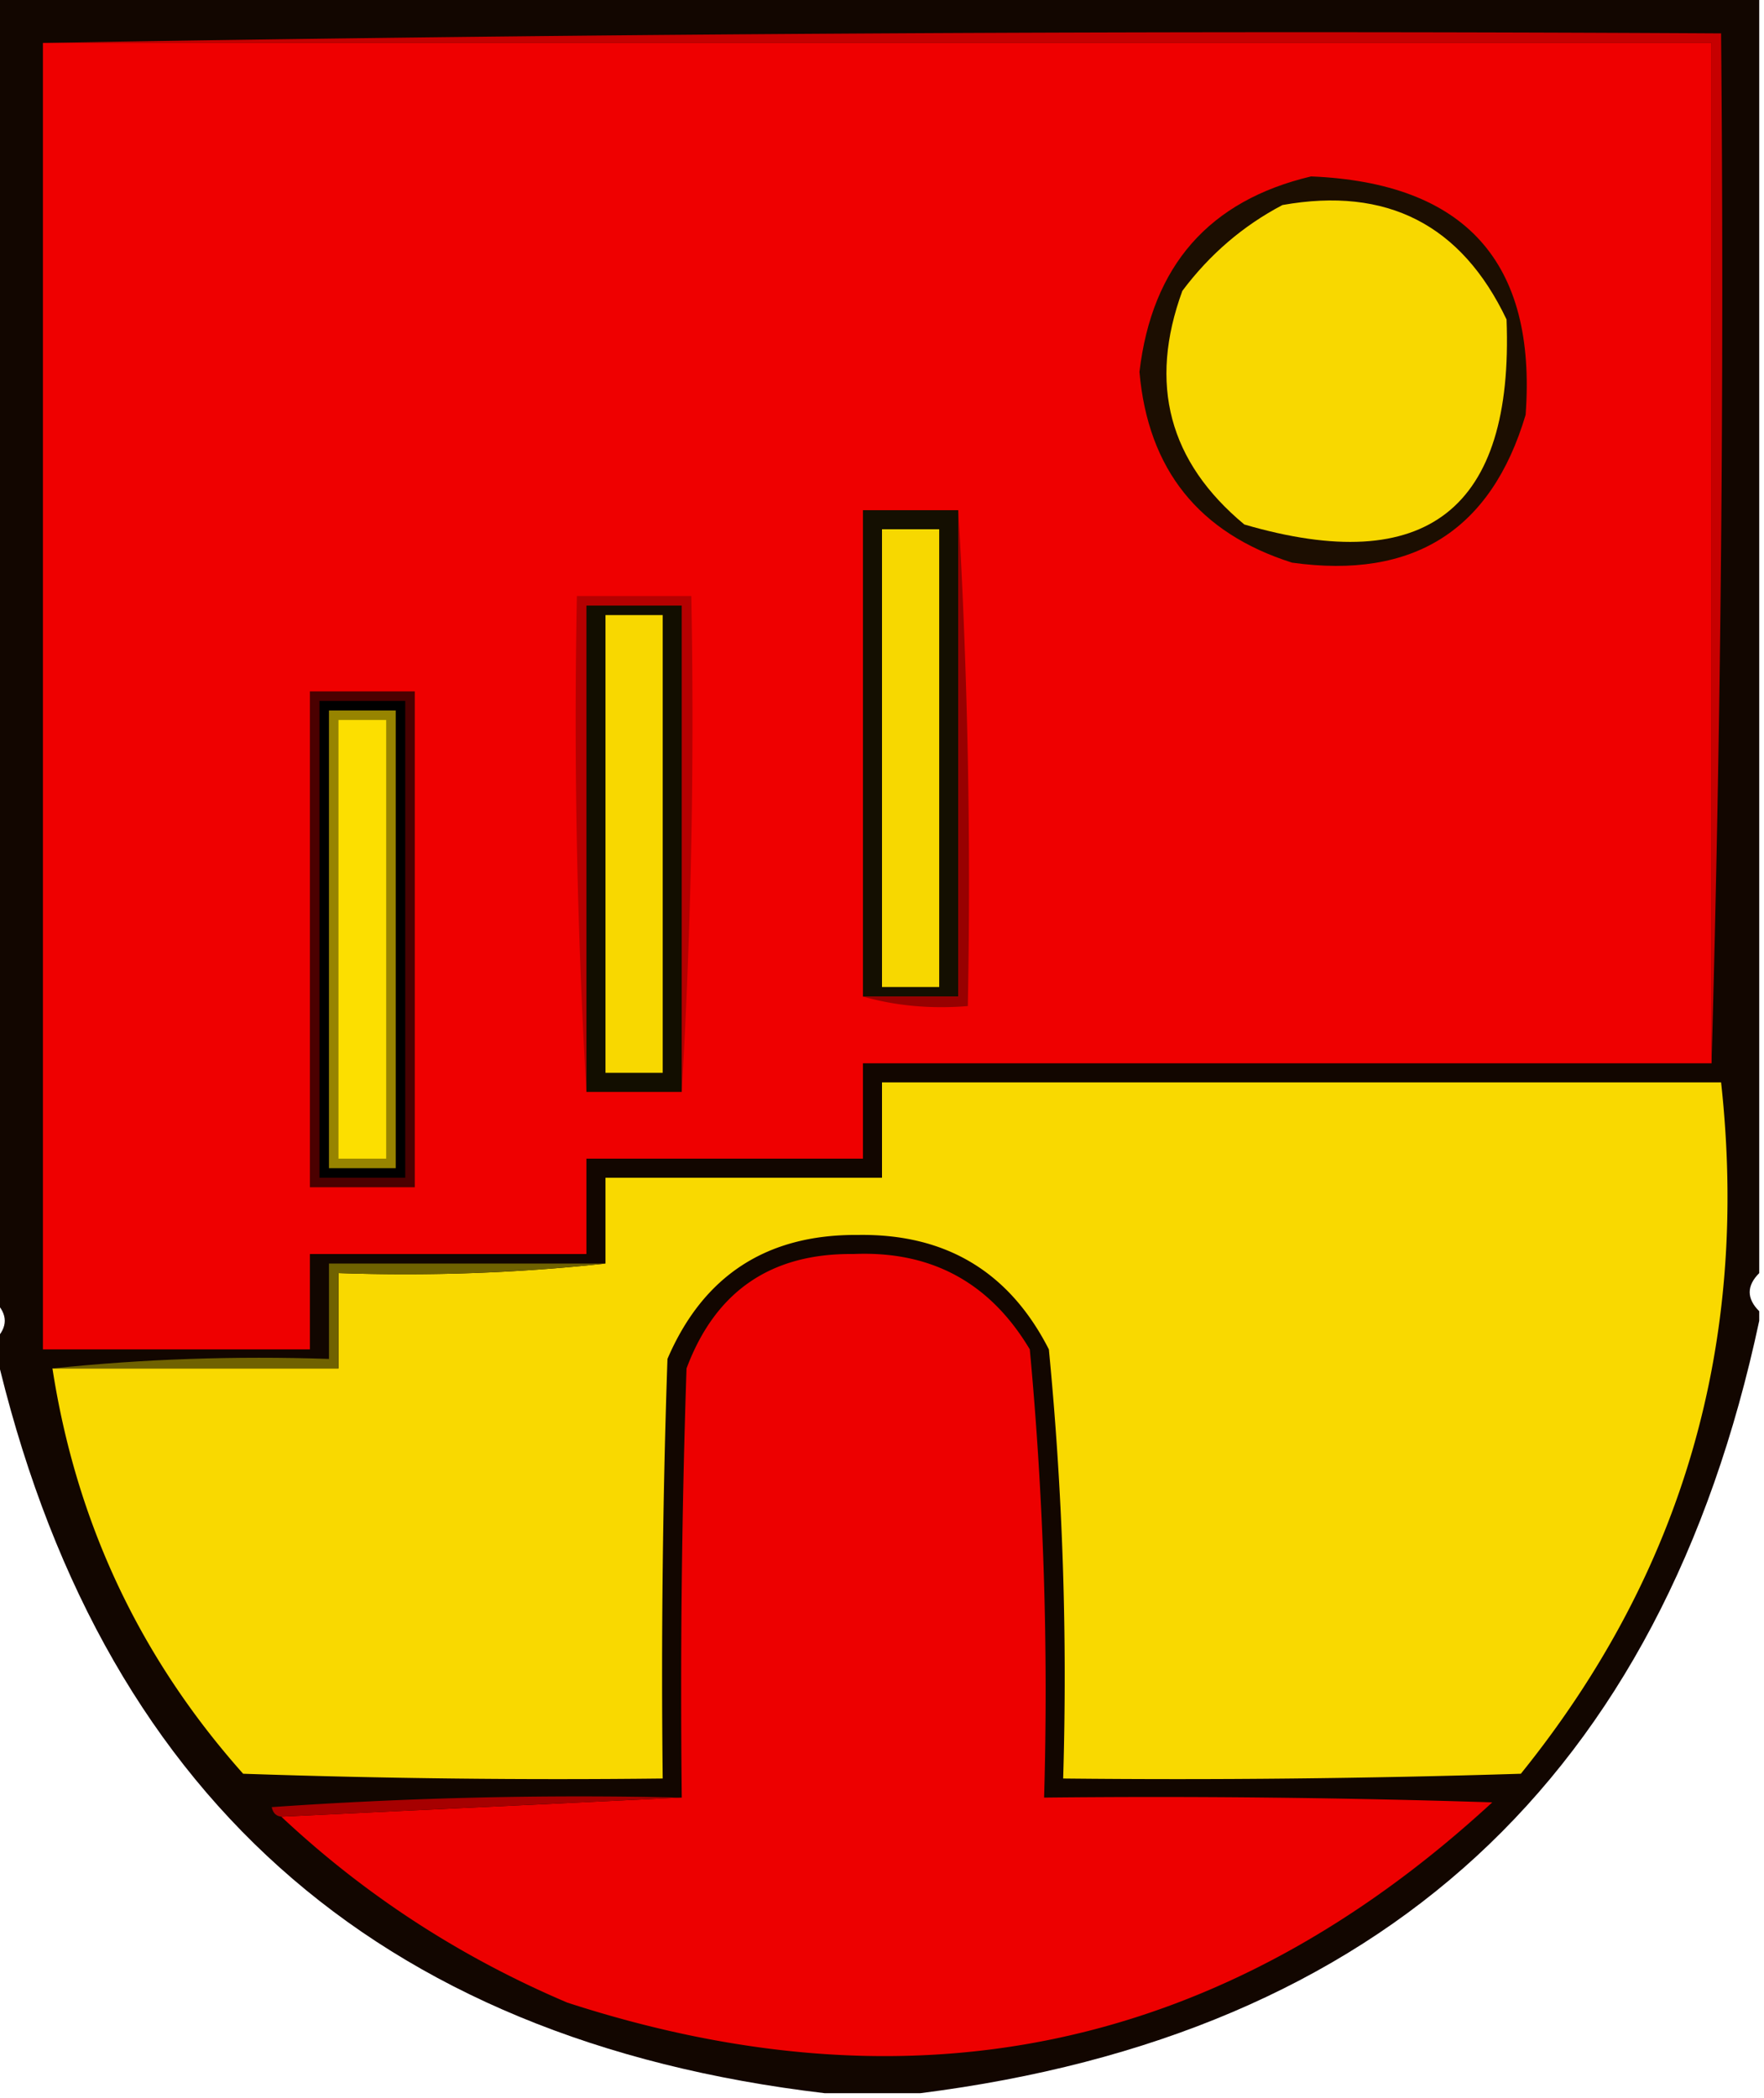 <svg xmlns="http://www.w3.org/2000/svg" width="185" height="220" style="shape-rendering:geometricPrecision;text-rendering:geometricPrecision;image-rendering:optimizeQuality;fill-rule:evenodd;clip-rule:evenodd"><path style="opacity:1" fill="#120600" d="M-.5-.5h185v134c-1.333 1.333-1.333 2.667 0 4v1c-10.208 47.877-39.541 74.877-88 81h-10c-47.247-5.577-76.247-31.577-87-78v-1c1.333-1.333 1.333-2.667 0-4V-.5z"/><path style="opacity:1" fill="#c60000" d="M4.5 4.5a7744.613 7744.613 0 0 1 176-1c.332 36.17-.002 72.17-1 108V4.5H4.5z"/><path style="opacity:1" fill="#ef0000" d="M4.5 4.5h175v107h-89v10h-29v10h-29v10h-28V4.5z"/><path style="opacity:1" fill="#1c0e01" d="M137.5 18.5c16.176.67 23.676 9.004 22.5 25-3.601 12.116-11.768 17.283-24.5 15.5-9.766-3.101-15.099-9.768-16-20 1.315-11.138 7.315-17.971 18-20.5z"/><path style="opacity:1" fill="#f8d800" d="M134.5 21.5c10.933-1.95 18.766 2.05 23.5 12 .765 19.903-8.401 27.07-27.5 21.5-7.91-6.571-10.076-14.738-6.5-24.5 2.876-3.836 6.376-6.836 10.5-9z"/><path style="opacity:1" fill="#140f01" d="M100.5 53.5v51h-10v-51h10z"/><path style="opacity:1" fill="#980000" d="M100.5 53.5a676.415 676.415 0 0 1 1 52c-3.871.315-7.538-.018-11-1h10v-51z"/><path style="opacity:1" fill="#f7d800" d="M92.5 55.5h6v48h-6v-48z"/><path style="opacity:1" fill="#b50000" d="M71.5 114.5v-51h-10v51a676.567 676.567 0 0 1-1-52h12a676.567 676.567 0 0 1-1 52z"/><path style="opacity:1" fill="#120e00" d="M71.5 114.5h-10v-51h10v51z"/><path style="opacity:1" fill="#f8d800" d="M63.5 64.5h6v48h-6v-48z"/><path style="opacity:1" fill="#4b0000" d="M32.5 72.5h11v52h-11v-52z"/><path style="opacity:1" d="M33.5 73.5h9v50h-9v-50z"/><path style="opacity:1" fill="#978400" d="M34.5 74.5h7v48h-7v-48z"/><path style="opacity:1" fill="#fcdf00" d="M35.5 75.5h5v46h-5v-46z"/><path style="opacity:1" fill="#f9d900" d="M5.5 143.5h30v-10c9.515.327 18.848-.006 28-1v-9h29v-10h88c2.995 27.273-4.005 51.44-21 72.5-15.997.5-31.997.667-48 .5a354.943 354.943 0 0 0-1.5-45c-4.146-8.137-10.813-12.137-20-12-9.576-.083-16.243 4.251-20 13-.5 14.663-.667 29.33-.5 44-14.67.167-29.337 0-44-.5-10.835-12.171-17.502-26.338-20-42.5z"/><path style="opacity:1" fill="#ed0000" d="m29.5 190.5 42-2c-.167-15.004 0-30.004.5-45 3.024-8.096 8.858-12.096 17.5-12 8.15-.354 14.316 2.98 18.5 10a386.354 386.354 0 0 1 1.5 47c15.67-.167 31.337 0 47 .5-28.075 25.884-60.408 32.884-97 21-11.226-4.769-21.226-11.269-30-19.5z"/><path style="opacity:1" fill="#706200" d="M63.5 132.5c-9.152.994-18.485 1.327-28 1v10h-30c9.486-.994 19.152-1.327 29-1v-10h29z"/><path style="opacity:1" fill="#a60000" d="m71.5 188.5-42 2c-.543-.06-.876-.393-1-1a463.088 463.088 0 0 1 43-1z"/></svg>